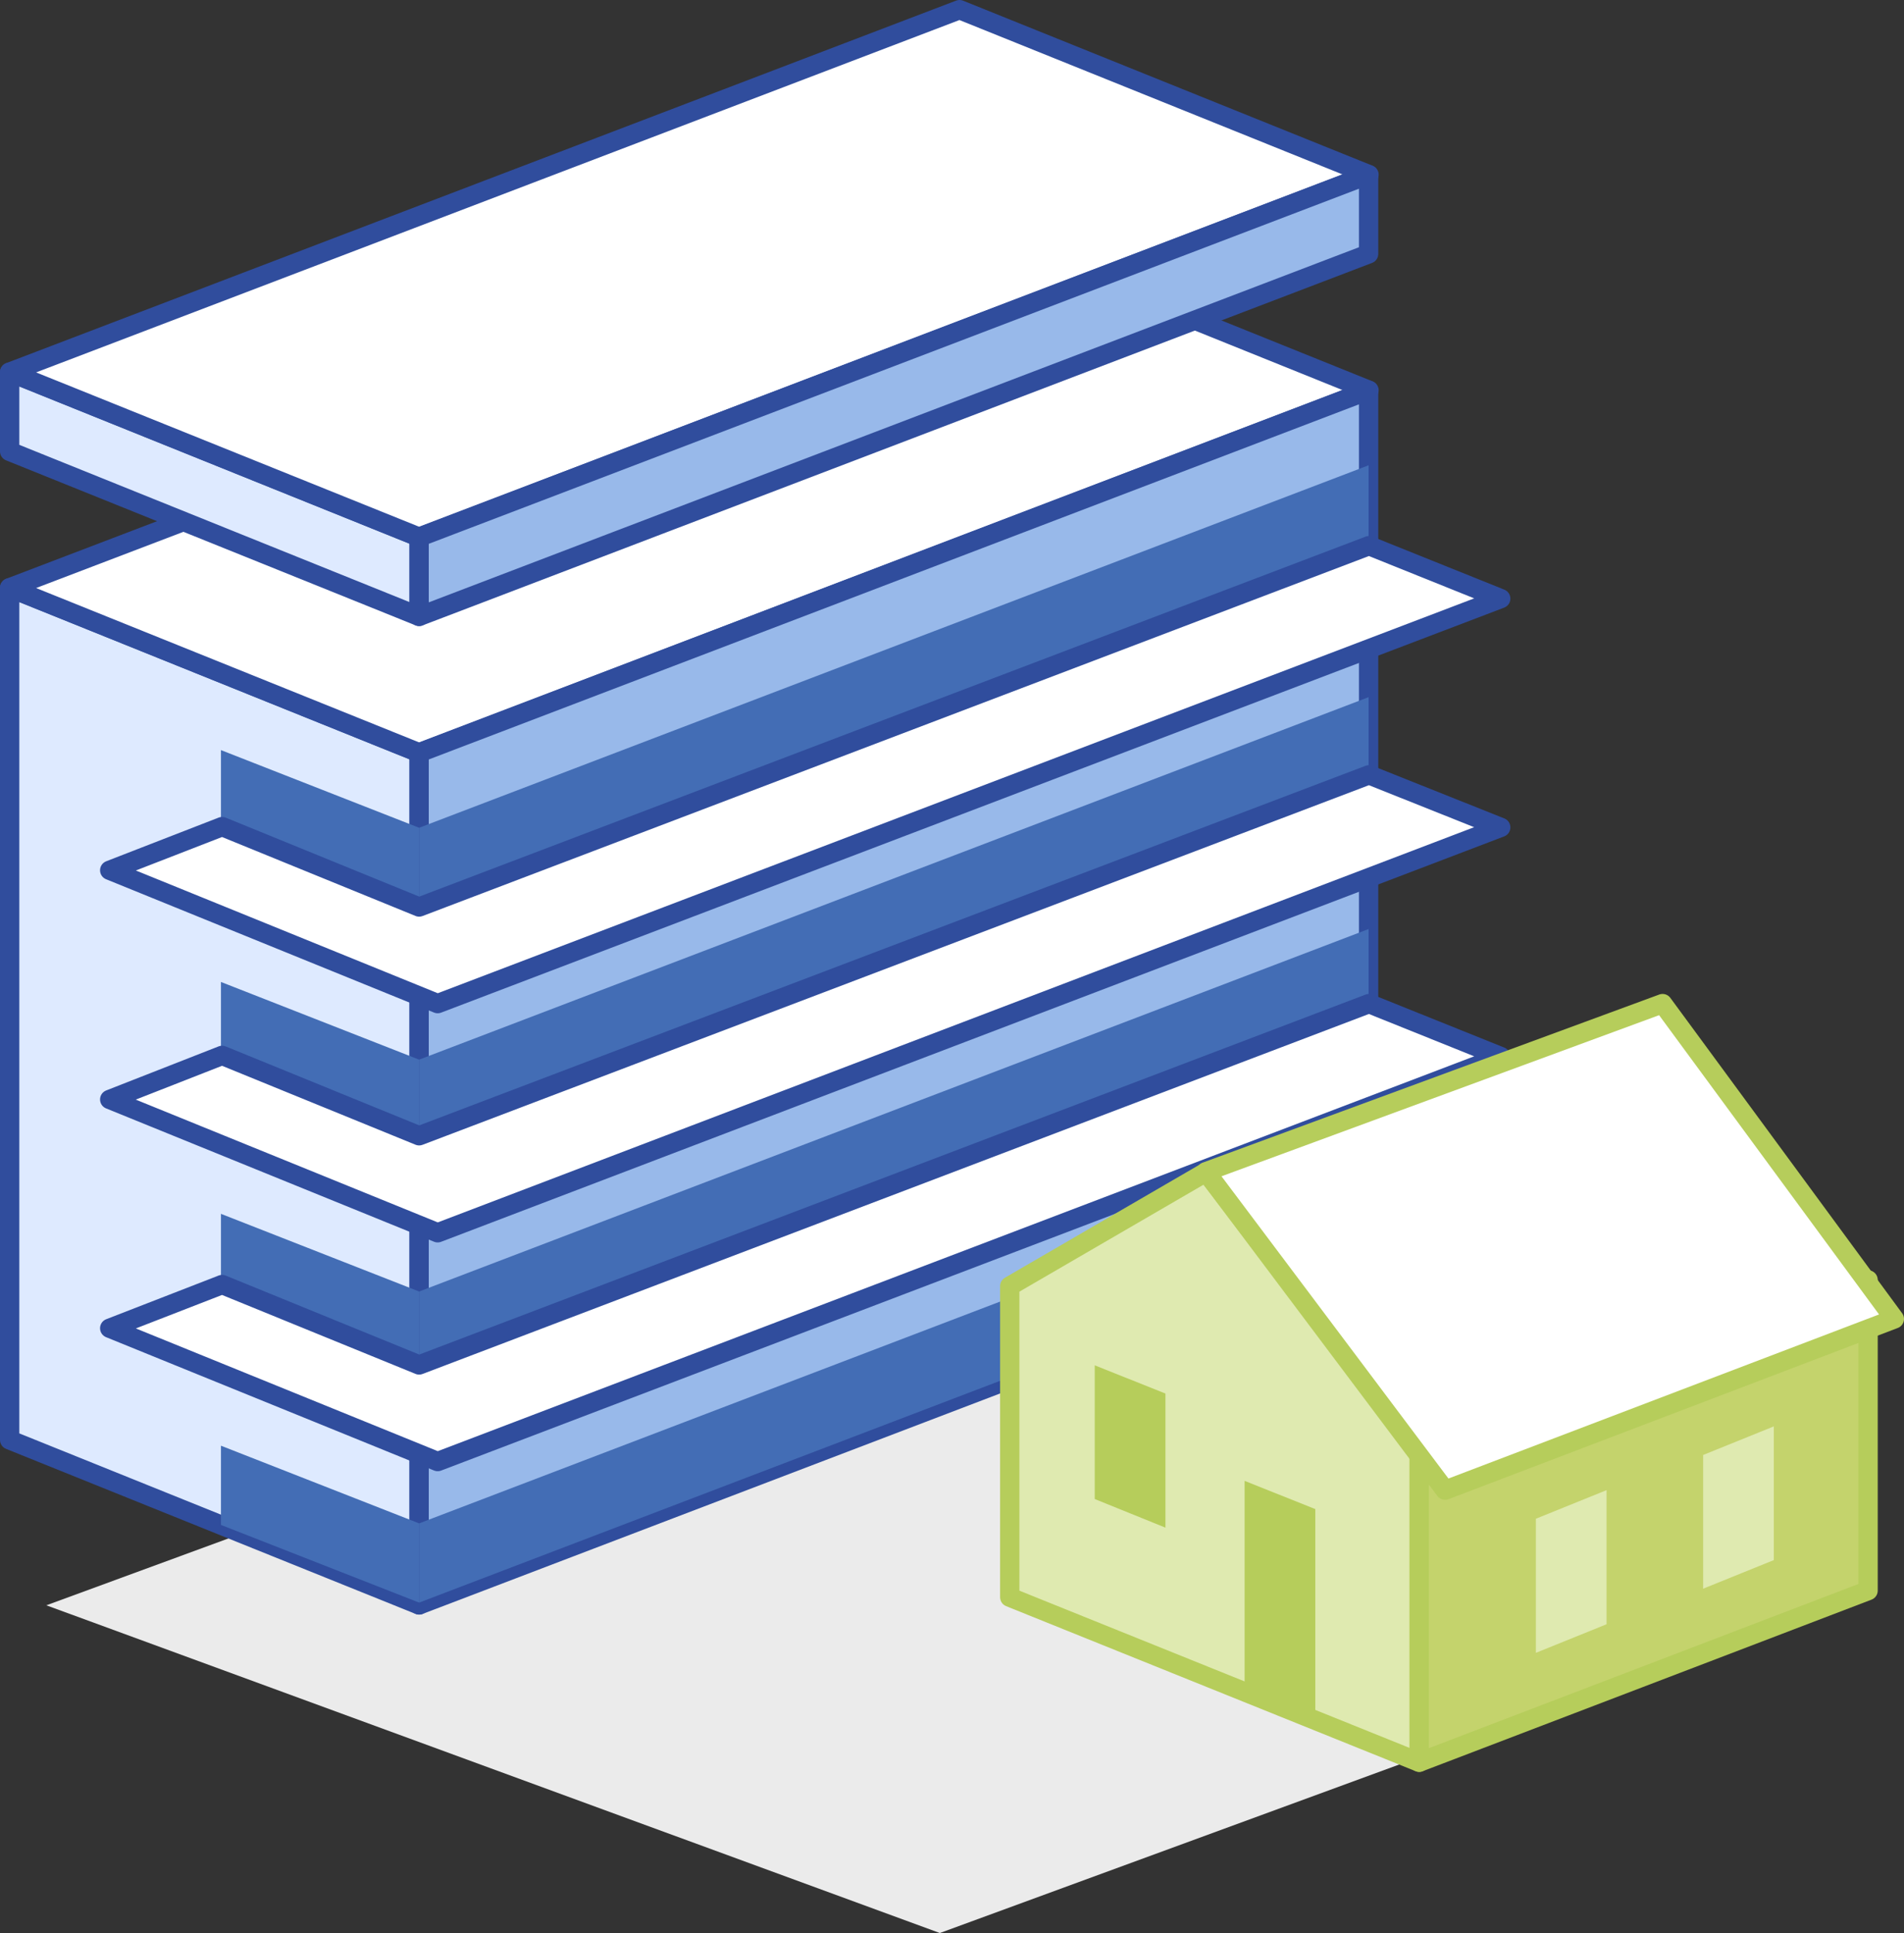 <svg xmlns="http://www.w3.org/2000/svg" xmlns:xlink="http://www.w3.org/1999/xlink" viewBox="0 0 49.29 50.02"><rect x="0" y="0" width="49.29" height="50.02" fill="#333333" stroke="none"/><defs><style>.cls-1,.cls-12,.cls-7{fill:none;}.cls-2{isolation:isolate;}.cls-3{mix-blend-mode:multiply;}.cls-4{clip-path:url(#clip-path);}.cls-5{fill:#ebebeb;}.cls-6{fill:#deeaff;}.cls-7{stroke:#304d9d;}.cls-12,.cls-7{stroke-linejoin:round;stroke-width:0.5px;}.cls-8{fill:#fff;}.cls-9{fill:#98b9ea;}.cls-10{fill:#436db5;}.cls-11{fill:#dfeab0;}.cls-12{stroke:#b6cd5b;}.cls-13{fill:#c4d36c;}.cls-14{fill:#b6cd5b;}</style><clipPath id="clip-path"><rect class="cls-1" x="1.2" y="33.06" width="46.26" height="16.96"/></clipPath></defs><title>robo</title><g class="cls-2"><g id="Layer_2" data-name="Layer 2"><g id="Layer_1-2" data-name="Layer 1"><g class="cls-3"><g class="cls-4"><polygon class="cls-5" points="24.33 50.02 1.2 41.54 24.33 33.05 47.46 41.54 24.33 50.02"/></g></g><polygon class="cls-6" points="10.85 41.53 0.25 37.26 0.25 15.21 10.85 19.48 10.85 41.53"/><polygon class="cls-7" points="10.85 41.53 0.25 37.26 0.25 15.21 10.85 19.48 10.85 41.53"/><polygon class="cls-8" points="35.44 10.1 24.84 5.83 0.25 15.21 10.85 19.48 35.44 10.1"/><polygon class="cls-7" points="35.44 10.1 24.84 5.83 0.25 15.21 10.85 19.48 35.44 10.1"/><polygon class="cls-9" points="10.85 41.53 35.43 32.15 35.43 10.1 10.85 19.48 10.85 41.53"/><polygon class="cls-7" points="10.85 41.53 35.43 32.15 35.43 10.1 10.85 19.48 10.85 41.53"/><polygon class="cls-10" points="10.85 23.47 35.43 14.09 35.43 12.04 10.85 21.42 10.85 23.47"/><polygon class="cls-10" points="10.85 23.47 5.72 21.46 5.72 19.41 10.85 21.42 10.85 23.47"/><polygon class="cls-10" points="10.85 29.47 5.72 27.46 5.72 25.41 10.85 27.42 10.85 29.47"/><polygon class="cls-10" points="10.85 35.47 5.72 33.46 5.72 31.41 10.85 33.42 10.85 35.47"/><polygon class="cls-10" points="10.85 41.47 5.72 39.46 5.72 37.41 10.85 39.42 10.85 41.47"/><polygon class="cls-10" points="10.85 29.47 35.43 20.09 35.43 18.04 10.85 27.42 10.85 29.47"/><polygon class="cls-10" points="10.85 35.47 35.43 26.09 35.43 24.04 10.85 33.42 10.85 35.47"/><polygon class="cls-10" points="10.85 41.47 35.43 32.09 35.43 30.04 10.85 39.42 10.85 41.47"/><polygon class="cls-8" points="38.85 27.34 35.44 25.97 10.85 35.32 5.75 33.24 2.84 34.37 11.33 37.82 38.85 27.34"/><polygon class="cls-7" points="38.85 27.34 35.44 25.97 10.85 35.32 5.75 33.24 2.84 34.37 11.33 37.82 38.85 27.34"/><polygon class="cls-8" points="38.85 21.41 35.44 20.05 10.85 29.39 5.75 27.31 2.84 28.45 11.33 31.9 38.85 21.41"/><polygon class="cls-7" points="38.85 21.41 35.44 20.05 10.85 29.39 5.75 27.31 2.84 28.45 11.33 31.9 38.85 21.41"/><polygon class="cls-8" points="38.85 15.49 35.44 14.12 10.85 23.47 5.75 21.39 2.84 22.52 11.33 25.97 38.85 15.49"/><polygon class="cls-7" points="38.85 15.49 35.44 14.12 10.85 23.47 5.75 21.39 2.84 22.52 11.33 25.97 38.85 15.49"/><polygon class="cls-11" points="36.74 45.6 26.14 41.33 26.14 33.28 31.22 30.33 36.74 37.55 36.74 45.6"/><polygon class="cls-12" points="36.74 45.6 26.14 41.33 26.14 33.28 31.22 30.33 36.74 37.55 36.74 45.6"/><polygon class="cls-13" points="36.74 45.6 48.36 41.16 48.36 33.12 36.74 37.55 36.74 45.6"/><polygon class="cls-12" points="36.74 45.6 48.36 41.16 48.36 33.12 36.74 37.55 36.74 45.6"/><polygon class="cls-8" points="49.04 34.13 43.04 25.97 31.22 30.32 37.41 38.56 49.04 34.13"/><polygon class="cls-12" points="49.04 34.13 43.04 25.97 31.22 30.32 37.41 38.56 49.04 34.13"/><polygon class="cls-14" points="34.05 44.52 32.22 43.78 32.22 38.32 34.05 39.05 34.05 44.52"/><polygon class="cls-14" points="30.17 39.53 28.34 38.79 28.34 35.33 30.17 36.06 30.17 39.53"/><polygon class="cls-11" points="39.76 42.77 41.59 42.03 41.59 38.56 39.76 39.3 39.76 42.77"/><polygon class="cls-11" points="44.09 41.11 45.92 40.37 45.92 36.91 44.09 37.65 44.09 41.11"/><polygon class="cls-6" points="10.85 15.95 0.25 11.68 0.25 9.63 10.85 13.9 10.85 15.95"/><polygon class="cls-7" points="10.85 15.95 0.25 11.68 0.25 9.63 10.85 13.9 10.85 15.95"/><polygon class="cls-8" points="35.44 4.52 24.84 0.25 0.25 9.63 10.85 13.9 35.44 4.52"/><polygon class="cls-7" points="35.44 4.52 24.84 0.25 0.25 9.63 10.85 13.9 35.44 4.52"/><polygon class="cls-9" points="10.85 15.95 35.43 6.57 35.43 4.52 10.85 13.9 10.85 15.95"/><polygon class="cls-7" points="10.85 15.95 35.43 6.57 35.43 4.52 10.85 13.9 10.85 15.95"/></g></g></g></svg>